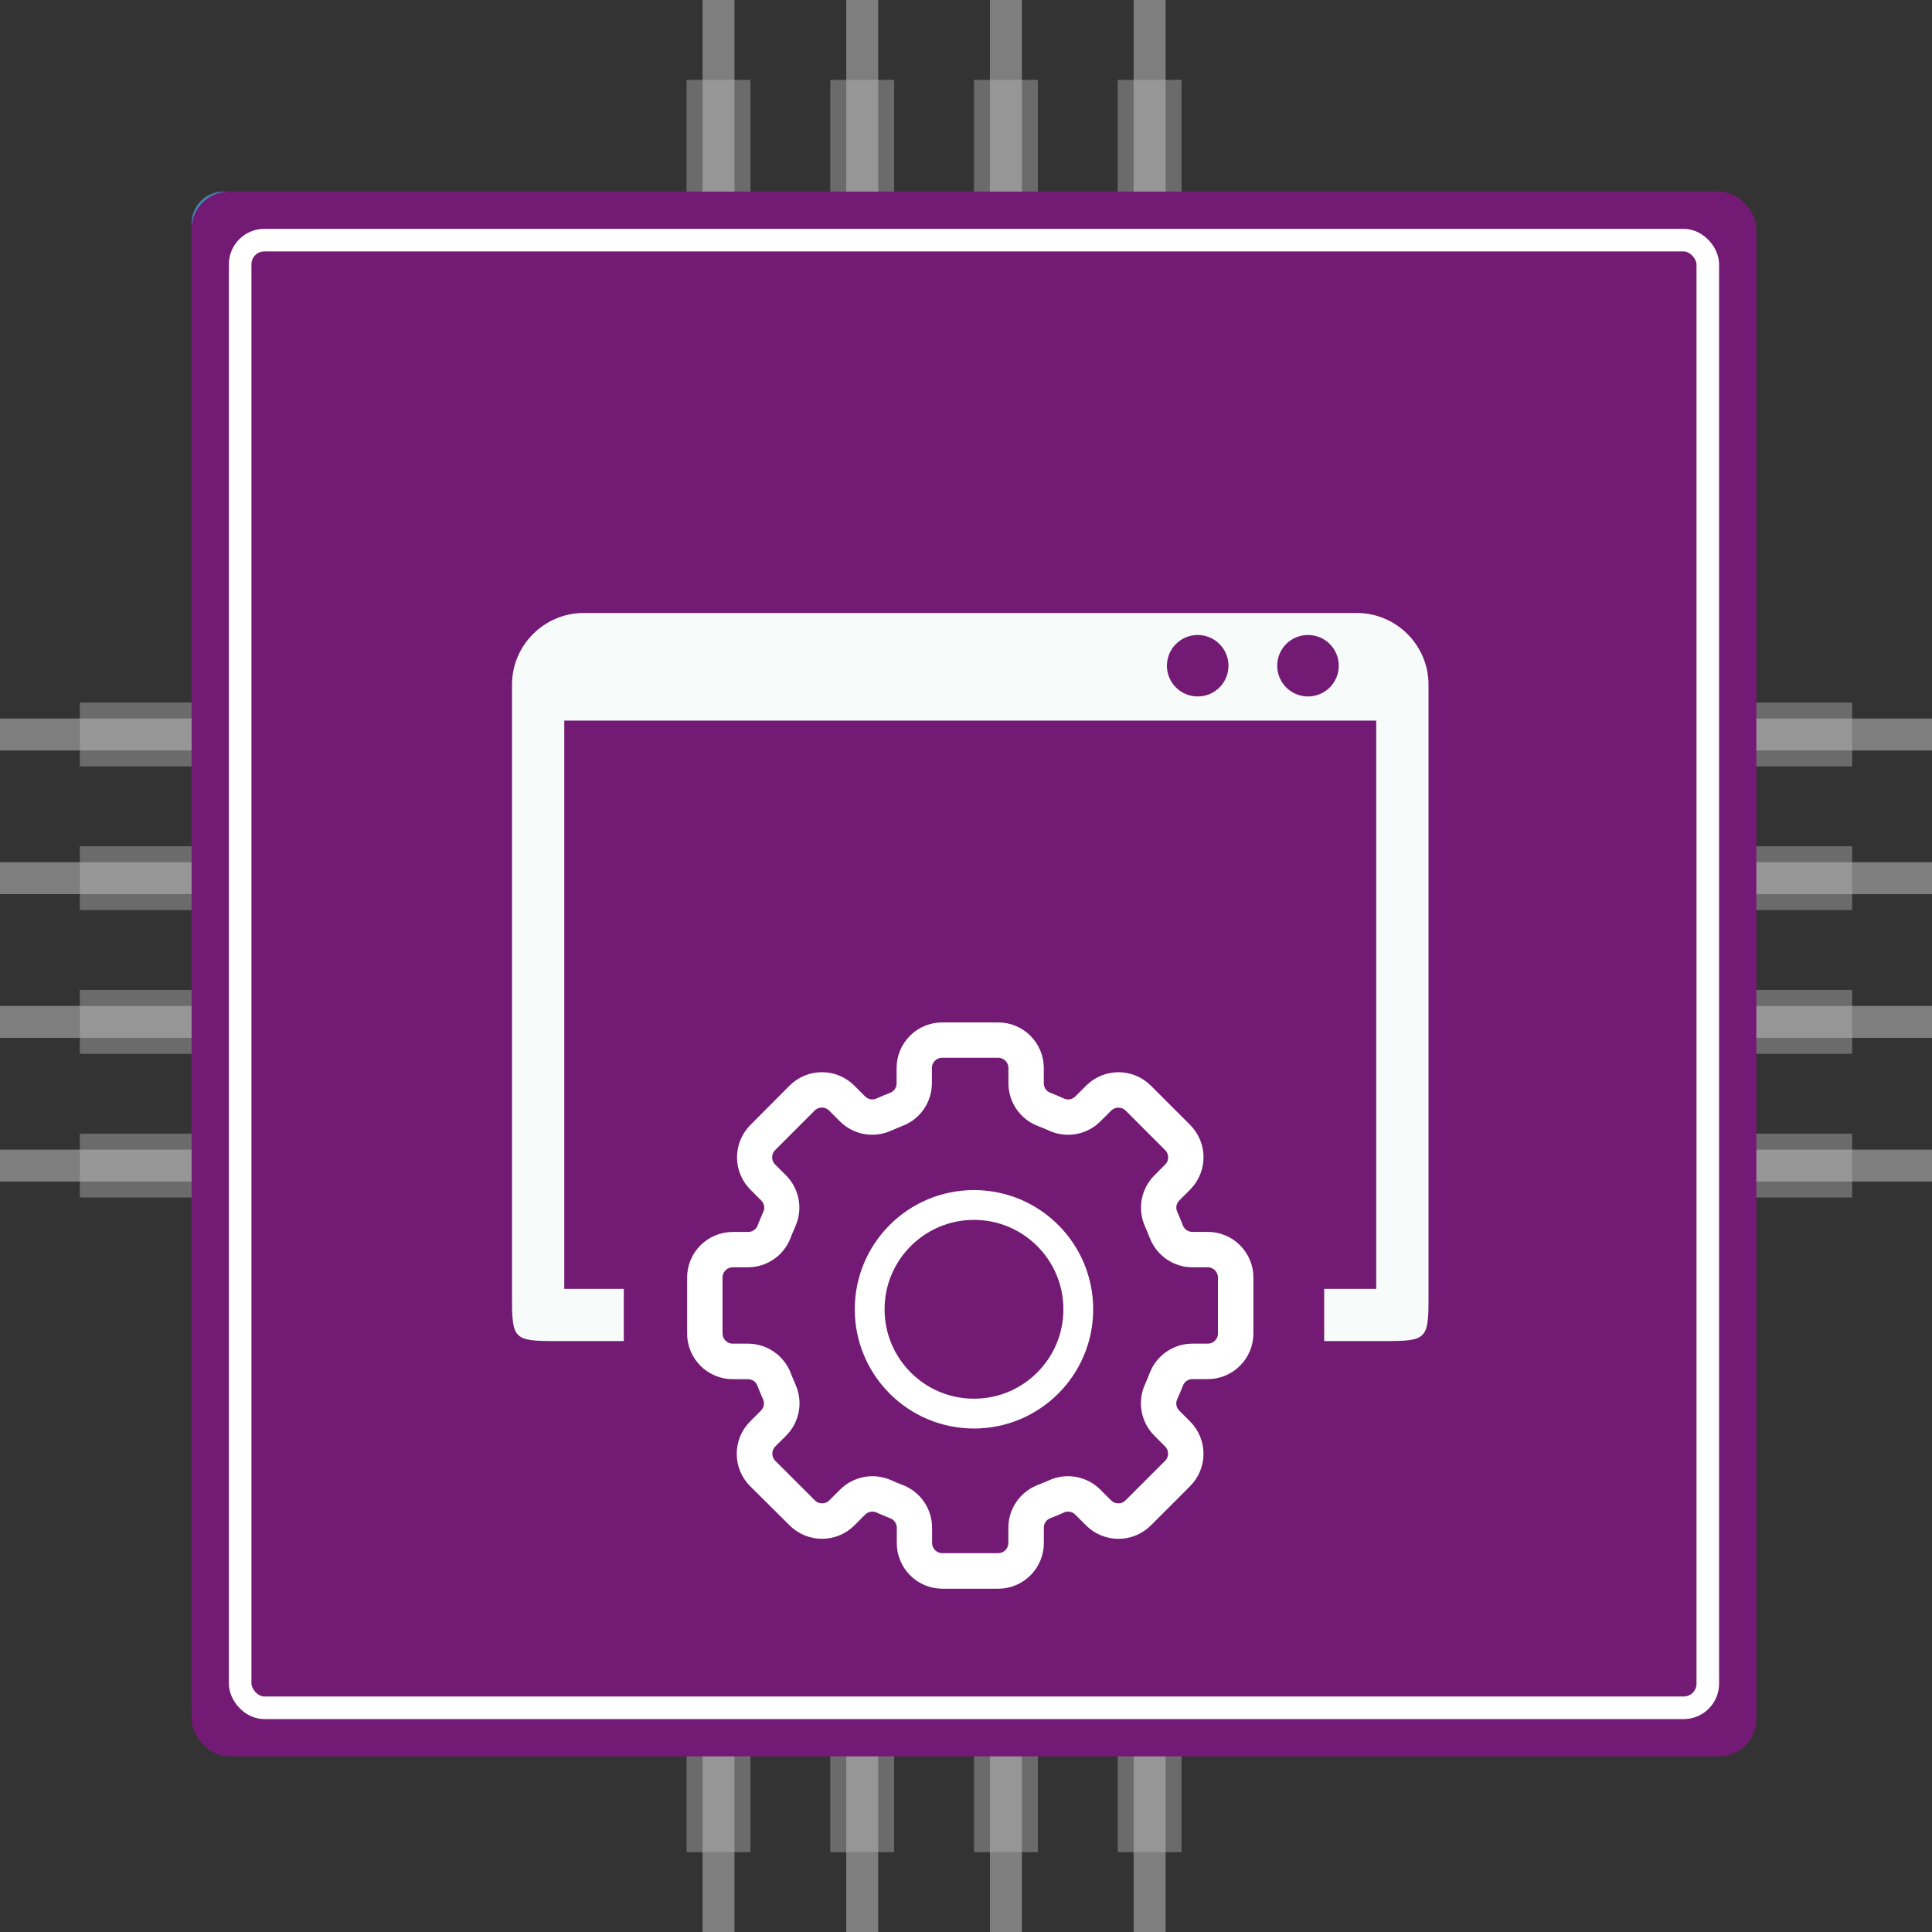 <svg width="121" height="121" viewBox="0 0 121 121" fill="none" xmlns="http://www.w3.org/2000/svg">
<rect x="0" y="0" width="121" height="121" fill="#333333" stroke="none"/>
<rect x="12" y="12" width="97" height="97" rx="2" fill="#3E8BB2"/>
<rect x="14.5" y="14.5" width="92" height="92" rx="1.5" fill="#3E8BB2" stroke="white"/>
<path d="M63.6 51V37.205" stroke="white" stroke-width="3"/>
<mask id="path-4-inside-1_503:67" fill="white">
<rect x="50.889" y="50.667" width="18.667" height="18.667" rx="2"/>
</mask>
<rect x="50.889" y="50.667" width="18.667" height="18.667" rx="2" fill="#3E8BB2" stroke="white" stroke-width="6" mask="url(#path-4-inside-1_503:67)"/>
<mask id="path-5-inside-2_503:67" fill="white">
<rect x="79.926" y="52.741" width="14.518" height="14.518" rx="2"/>
</mask>
<rect x="79.926" y="52.741" width="14.518" height="14.518" rx="2" fill="#3E8BB2" stroke="white" stroke-width="6" mask="url(#path-5-inside-2_503:67)"/>
<mask id="path-6-inside-3_503:67" fill="white">
<rect x="79.926" y="73.481" width="14.518" height="14.518" rx="2"/>
</mask>
<rect x="79.926" y="73.481" width="14.518" height="14.518" rx="2" fill="#3E8BB2" stroke="white" stroke-width="6" mask="url(#path-6-inside-3_503:67)"/>
<mask id="path-7-inside-4_503:67" fill="white">
<rect x="79.926" y="32" width="14.518" height="14.518" rx="2"/>
</mask>
<rect x="79.926" y="32" width="14.518" height="14.518" rx="2" fill="#3E8BB2" stroke="white" stroke-width="6" mask="url(#path-7-inside-4_503:67)"/>
<mask id="path-8-inside-5_503:67" fill="white">
<rect x="26" y="32" width="14.518" height="14.518" rx="2"/>
</mask>
<rect x="26" y="32" width="14.518" height="14.518" rx="2" fill="#3E8BB2" stroke="white" stroke-width="6" mask="url(#path-8-inside-5_503:67)"/>
<mask id="path-9-inside-6_503:67" fill="white">
<rect x="26" y="52.741" width="14.518" height="14.518" rx="2"/>
</mask>
<rect x="26" y="52.741" width="14.518" height="14.518" rx="2" fill="#3E8BB2" stroke="white" stroke-width="6" mask="url(#path-9-inside-6_503:67)"/>
<mask id="path-10-inside-7_503:67" fill="white">
<rect x="26" y="73.481" width="14.518" height="14.518" rx="2"/>
</mask>
<rect x="26" y="73.481" width="14.518" height="14.518" rx="2" fill="#3E8BB2" stroke="white" stroke-width="6" mask="url(#path-10-inside-7_503:67)"/>
<path d="M55.6 50.76L55.6 38" stroke="white" stroke-width="3"/>
<path d="M55.711 81.778L55.711 69.303" stroke="white" stroke-width="3"/>
<path d="M64.007 81.778V69.317" stroke="white" stroke-width="3"/>
<path d="M40.5 59.637L50.889 59.637" stroke="white" stroke-width="3"/>
<path d="M69.5 59.637L80 59.637" stroke="white" stroke-width="3"/>
<line x1="63" y1="38.5" x2="80" y2="38.5" stroke="white" stroke-width="3"/>
<line x1="63.333" y1="80.278" x2="79.926" y2="80.278" stroke="black" stroke-width="3"/>
<line x1="63.333" y1="80.278" x2="79.926" y2="80.278" stroke="white" stroke-width="3"/>
<line x1="40.519" y1="80.278" x2="57.111" y2="80.278" stroke="white" stroke-width="3"/>
<path d="M40.519 38.6L57 38.6" stroke="white" stroke-width="3"/>
<rect x="44" width="2" height="12" fill="#CECCCC" fill-opacity="0.49"/>
<g style="mix-blend-mode:multiply" opacity="0.8">
<rect x="43" y="5" width="4" height="7" fill="#B3B3B3" fill-opacity="0.54"/>
</g>
<rect y="74" width="2" height="12" transform="rotate(-90 0 74)" fill="#CECCCC" fill-opacity="0.49"/>
<g style="mix-blend-mode:multiply" opacity="0.8">
<rect x="5" y="75" width="4" height="7" transform="rotate(-90 5 75)" fill="#B3B3B3" fill-opacity="0.54"/>
</g>
<rect x="73" y="121" width="2" height="12" transform="rotate(180 73 121)" fill="#CECCCC" fill-opacity="0.49"/>
<g style="mix-blend-mode:multiply" opacity="0.8">
<rect x="74" y="116" width="4" height="7" transform="rotate(180 74 116)" fill="#B3B3B3" fill-opacity="0.54"/>
</g>
<rect x="121" y="45" width="2" height="12" transform="rotate(90 121 45)" fill="#CECCCC" fill-opacity="0.49"/>
<g style="mix-blend-mode:multiply" opacity="0.8">
<rect x="116" y="44" width="4" height="7" transform="rotate(90 116 44)" fill="#B3B3B3" fill-opacity="0.54"/>
</g>
<rect x="53" width="2" height="12" fill="#CECCCC" fill-opacity="0.49"/>
<g style="mix-blend-mode:multiply" opacity="0.8">
<rect x="52" y="5" width="4" height="7" fill="#B3B3B3" fill-opacity="0.54"/>
</g>
<rect y="65" width="2" height="12" transform="rotate(-90 0 65)" fill="#CECCCC" fill-opacity="0.49"/>
<g style="mix-blend-mode:multiply" opacity="0.8">
<rect x="5" y="66" width="4" height="7" transform="rotate(-90 5 66)" fill="#B3B3B3" fill-opacity="0.54"/>
</g>
<rect x="64" y="121" width="2" height="12" transform="rotate(180 64 121)" fill="#CECCCC" fill-opacity="0.49"/>
<g style="mix-blend-mode:multiply" opacity="0.8">
<rect x="65" y="116" width="4" height="7" transform="rotate(180 65 116)" fill="#B3B3B3" fill-opacity="0.54"/>
</g>
<rect x="121" y="54" width="2" height="12" transform="rotate(90 121 54)" fill="#CECCCC" fill-opacity="0.49"/>
<g style="mix-blend-mode:multiply" opacity="0.8">
<rect x="116" y="53" width="4" height="7" transform="rotate(90 116 53)" fill="#B3B3B3" fill-opacity="0.54"/>
</g>
<rect x="62" width="2" height="12" fill="#CECCCC" fill-opacity="0.49"/>
<g style="mix-blend-mode:multiply" opacity="0.8">
<rect x="61" y="5" width="4" height="7" fill="#B3B3B3" fill-opacity="0.54"/>
</g>
<rect y="56" width="2" height="12" transform="rotate(-90 0 56)" fill="#CECCCC" fill-opacity="0.49"/>
<g style="mix-blend-mode:multiply" opacity="0.8">
<rect x="5" y="57" width="4" height="7" transform="rotate(-90 5 57)" fill="#B3B3B3" fill-opacity="0.54"/>
</g>
<rect x="55" y="121" width="2" height="12" transform="rotate(180 55 121)" fill="#CECCCC" fill-opacity="0.49"/>
<g style="mix-blend-mode:multiply" opacity="0.8">
<rect x="56" y="116" width="4" height="7" transform="rotate(180 56 116)" fill="#B3B3B3" fill-opacity="0.54"/>
</g>
<rect x="121" y="63" width="2" height="12" transform="rotate(90 121 63)" fill="#CECCCC" fill-opacity="0.49"/>
<g style="mix-blend-mode:multiply" opacity="0.8">
<rect x="116" y="62" width="4" height="7" transform="rotate(90 116 62)" fill="#B3B3B3" fill-opacity="0.54"/>
</g>
<rect x="71" width="2" height="12" fill="#CECCCC" fill-opacity="0.49"/>
<g style="mix-blend-mode:multiply" opacity="0.8">
<rect x="70" y="5" width="4" height="7" fill="#B3B3B3" fill-opacity="0.54"/>
</g>
<rect y="47" width="2" height="12" transform="rotate(-90 0 47)" fill="#CECCCC" fill-opacity="0.49"/>
<g style="mix-blend-mode:multiply" opacity="0.8">
<rect x="5" y="48" width="4" height="7" transform="rotate(-90 5 48)" fill="#B3B3B3" fill-opacity="0.54"/>
</g>
<rect x="46" y="121" width="2" height="12" transform="rotate(180 46 121)" fill="#CECCCC" fill-opacity="0.49"/>
<g style="mix-blend-mode:multiply" opacity="0.8">
<rect x="47" y="116" width="4" height="7" transform="rotate(180 47 116)" fill="#B3B3B3" fill-opacity="0.54"/>
</g>
<rect x="121" y="72" width="2" height="12" transform="rotate(90 121 72)" fill="#CECCCC" fill-opacity="0.49"/>
<g style="mix-blend-mode:multiply" opacity="0.8">
<rect x="116" y="71" width="4" height="7" transform="rotate(90 116 71)" fill="#B3B3B3" fill-opacity="0.54"/>
</g>
<rect x="12" y="12" width="98" height="98" rx="2.333" fill="#731A75"/>
<rect x="15.04" y="15.04" width="91.919" height="91.919" rx="1.515" stroke="white" stroke-width="1.414"/>
<path fill-rule="evenodd" clip-rule="evenodd" d="M36.565 38.39H84.968C87.447 38.39 89.466 40.404 89.467 42.881V81.365C89.467 83.841 89.315 83.99 86.835 83.99H82.933V80.723H86.193L86.193 45.131H35.34V80.723H39.067V83.99H34.698C32.218 83.99 32.067 83.841 32.067 81.365V42.881C32.067 40.405 34.085 38.39 36.565 38.39ZM83.846 41.694C83.846 40.631 82.984 39.769 81.919 39.769C80.854 39.769 79.991 40.631 79.991 41.694C79.991 42.757 80.854 43.619 81.919 43.619C82.984 43.619 83.846 42.758 83.846 41.694ZM76.939 41.694C76.939 40.631 76.076 39.769 75.011 39.769C73.947 39.769 73.085 40.631 73.083 41.694C73.083 42.757 73.946 43.619 75.011 43.619C76.076 43.619 76.939 42.758 76.939 41.694Z" fill="#F7FCFB"/>
<path d="M75.641 77.386H74.673C74.496 77.386 74.323 77.332 74.178 77.231C74.033 77.13 73.923 76.987 73.862 76.821C73.754 76.541 73.641 76.267 73.518 75.996C73.443 75.835 73.42 75.655 73.451 75.481C73.483 75.306 73.567 75.145 73.693 75.02L74.379 74.332C74.868 73.84 75.143 73.173 75.143 72.478C75.143 71.783 74.868 71.117 74.379 70.623L71.906 68.151C71.413 67.661 70.746 67.386 70.051 67.386C69.356 67.386 68.69 67.661 68.197 68.151L67.511 68.837C67.386 68.962 67.225 69.046 67.05 69.077C66.876 69.109 66.696 69.086 66.535 69.011C66.265 68.888 65.99 68.773 65.708 68.662C65.541 68.601 65.397 68.491 65.295 68.345C65.193 68.2 65.139 68.026 65.14 67.849V66.886C65.138 66.192 64.861 65.525 64.369 65.034C63.877 64.543 63.211 64.267 62.516 64.267H59.017C58.672 64.266 58.33 64.333 58.011 64.465C57.691 64.596 57.401 64.79 57.157 65.034C56.912 65.278 56.718 65.567 56.586 65.886C56.454 66.205 56.386 66.547 56.386 66.892V67.855C56.386 68.031 56.332 68.204 56.231 68.349C56.13 68.494 55.987 68.605 55.821 68.665C55.541 68.773 55.267 68.886 54.996 69.009C54.835 69.084 54.655 69.107 54.481 69.076C54.306 69.044 54.145 68.96 54.02 68.835L53.333 68.149C52.84 67.659 52.173 67.384 51.478 67.384C50.783 67.384 50.117 67.659 49.623 68.149L47.157 70.627C46.667 71.12 46.392 71.787 46.392 72.482C46.392 73.177 46.667 73.844 47.157 74.337L47.842 75.022C47.968 75.147 48.053 75.308 48.084 75.483C48.115 75.657 48.092 75.837 48.017 75.998C47.894 76.269 47.779 76.543 47.672 76.825C47.61 76.992 47.499 77.136 47.353 77.237C47.206 77.338 47.032 77.391 46.855 77.39H45.892C45.547 77.39 45.206 77.458 44.887 77.59C44.568 77.722 44.279 77.915 44.035 78.159C43.791 78.403 43.598 78.693 43.466 79.012C43.334 79.331 43.266 79.672 43.267 80.017V83.518C43.267 84.214 43.543 84.882 44.036 85.375C44.528 85.867 45.196 86.144 45.892 86.144H46.845C47.021 86.143 47.194 86.197 47.339 86.298C47.484 86.399 47.595 86.542 47.656 86.708C47.763 86.988 47.876 87.263 47.999 87.533C48.074 87.694 48.097 87.874 48.066 88.049C48.035 88.223 47.95 88.384 47.825 88.509L47.139 89.197C46.649 89.69 46.374 90.356 46.374 91.051C46.374 91.746 46.649 92.413 47.139 92.906L49.627 95.377C50.12 95.866 50.787 96.141 51.482 96.141C52.177 96.141 52.843 95.866 53.337 95.377L54.022 94.691C54.148 94.565 54.308 94.481 54.483 94.45C54.657 94.419 54.837 94.442 54.998 94.516C55.269 94.639 55.543 94.754 55.825 94.866C55.993 94.925 56.138 95.036 56.241 95.181C56.343 95.327 56.398 95.501 56.398 95.679V96.641C56.398 97.337 56.674 98.005 57.167 98.498C57.659 98.99 58.327 99.267 59.023 99.267H62.516C63.212 99.267 63.88 98.99 64.373 98.498C64.865 98.005 65.142 97.337 65.142 96.641V95.673C65.141 95.496 65.195 95.323 65.296 95.178C65.397 95.033 65.54 94.923 65.706 94.862C65.986 94.754 66.261 94.641 66.531 94.518C66.692 94.444 66.872 94.42 67.047 94.452C67.221 94.483 67.382 94.567 67.507 94.693L68.195 95.379C68.688 95.868 69.355 96.143 70.049 96.143C70.744 96.143 71.411 95.868 71.904 95.379L74.377 92.906C74.866 92.413 75.141 91.746 75.141 91.051C75.141 90.356 74.866 89.69 74.377 89.197L73.691 88.511C73.565 88.386 73.481 88.225 73.449 88.051C73.418 87.876 73.441 87.696 73.516 87.535C73.639 87.265 73.754 86.99 73.866 86.708C73.926 86.541 74.037 86.397 74.182 86.295C74.328 86.193 74.501 86.139 74.679 86.14H75.641C76.337 86.14 77.005 85.863 77.498 85.371C77.99 84.878 78.267 84.21 78.267 83.514V80.013C78.267 79.668 78.199 79.327 78.067 79.008C77.936 78.689 77.742 78.4 77.498 78.156C77.254 77.911 76.965 77.718 76.646 77.586C76.328 77.454 75.986 77.386 75.641 77.386V77.386ZM76.516 83.51C76.516 83.742 76.423 83.964 76.259 84.128C76.095 84.292 75.873 84.385 75.641 84.385H74.673C74.141 84.386 73.623 84.549 73.185 84.851C72.748 85.153 72.412 85.58 72.222 86.076C72.129 86.321 72.029 86.562 71.922 86.8C71.702 87.285 71.635 87.825 71.729 88.349C71.822 88.873 72.073 89.356 72.447 89.736L73.13 90.421C73.212 90.502 73.276 90.599 73.32 90.705C73.365 90.811 73.387 90.925 73.387 91.04C73.387 91.156 73.365 91.269 73.32 91.376C73.276 91.482 73.212 91.578 73.13 91.66L70.658 94.132C70.494 94.296 70.271 94.388 70.039 94.388C69.808 94.388 69.585 94.296 69.421 94.132L68.736 93.447C68.357 93.072 67.873 92.822 67.349 92.728C66.825 92.634 66.284 92.702 65.8 92.922C65.563 93.029 65.321 93.121 65.078 93.222C64.582 93.412 64.155 93.748 63.853 94.185C63.551 94.622 63.389 95.14 63.386 95.671V96.633C63.386 96.865 63.294 97.087 63.13 97.251C62.966 97.415 62.744 97.507 62.512 97.507H59.017C58.785 97.507 58.563 97.415 58.399 97.251C58.235 97.087 58.143 96.865 58.143 96.633V95.673C58.141 95.141 57.979 94.623 57.677 94.185C57.375 93.748 56.948 93.412 56.451 93.222C56.206 93.129 55.965 93.029 55.728 92.922C55.243 92.702 54.703 92.635 54.178 92.729C53.654 92.822 53.171 93.073 52.792 93.447L52.106 94.13C52.025 94.212 51.928 94.276 51.822 94.32C51.716 94.365 51.602 94.387 51.487 94.387C51.372 94.387 51.258 94.365 51.152 94.32C51.045 94.276 50.949 94.212 50.868 94.13V94.13L48.395 91.66C48.231 91.496 48.139 91.273 48.139 91.041C48.139 90.81 48.231 90.587 48.395 90.423L49.081 89.737C49.455 89.359 49.705 88.875 49.799 88.351C49.892 87.827 49.825 87.287 49.605 86.802C49.498 86.565 49.407 86.323 49.305 86.08C49.116 85.584 48.78 85.156 48.343 84.854C47.906 84.552 47.388 84.389 46.856 84.386H45.892C45.66 84.386 45.438 84.294 45.274 84.13C45.11 83.966 45.018 83.744 45.018 83.512V80.011C45.018 79.78 45.11 79.557 45.274 79.393C45.438 79.229 45.66 79.137 45.892 79.137H46.845C47.376 79.135 47.895 78.973 48.332 78.671C48.77 78.369 49.105 77.942 49.295 77.445C49.388 77.2 49.488 76.959 49.596 76.722C49.815 76.237 49.883 75.697 49.789 75.172C49.695 74.648 49.445 74.165 49.071 73.786L48.383 73.1C48.302 73.019 48.237 72.922 48.193 72.816C48.149 72.71 48.126 72.596 48.126 72.481C48.126 72.366 48.149 72.252 48.193 72.146C48.237 72.04 48.302 71.943 48.383 71.862V71.862L50.856 69.389C51.02 69.225 51.242 69.133 51.474 69.133C51.706 69.133 51.928 69.225 52.092 69.389L52.778 70.075C53.157 70.449 53.64 70.7 54.164 70.794C54.689 70.887 55.229 70.82 55.714 70.6C55.95 70.492 56.193 70.401 56.435 70.299C56.932 70.11 57.36 69.775 57.663 69.338C57.965 68.901 58.129 68.382 58.131 67.85V66.888C58.131 66.656 58.223 66.434 58.387 66.27C58.551 66.106 58.774 66.014 59.005 66.014H62.516C62.748 66.014 62.97 66.106 63.134 66.27C63.298 66.434 63.391 66.656 63.391 66.888V67.85C63.392 68.382 63.555 68.901 63.857 69.338C64.159 69.775 64.586 70.111 65.082 70.301C65.327 70.394 65.568 70.494 65.806 70.602C66.29 70.822 66.831 70.889 67.355 70.796C67.879 70.702 68.363 70.451 68.741 70.077L69.427 69.393C69.592 69.23 69.815 69.139 70.046 69.139C70.278 69.139 70.501 69.23 70.666 69.393L73.138 71.866C73.302 72.03 73.394 72.252 73.394 72.484C73.394 72.716 73.302 72.938 73.138 73.102L72.453 73.788C72.079 74.167 71.828 74.65 71.735 75.174C71.641 75.698 71.708 76.239 71.928 76.724C72.035 76.96 72.127 77.203 72.228 77.445C72.418 77.941 72.754 78.368 73.191 78.67C73.628 78.972 74.146 79.135 74.677 79.137H75.639C75.871 79.137 76.093 79.229 76.257 79.393C76.421 79.557 76.513 79.78 76.513 80.011V83.512L76.516 83.51Z" fill="white" stroke="white" stroke-width="0.467"/>
<circle cx="61" cy="82" r="6.533" stroke="white" stroke-width="1.867"/>
</svg>
